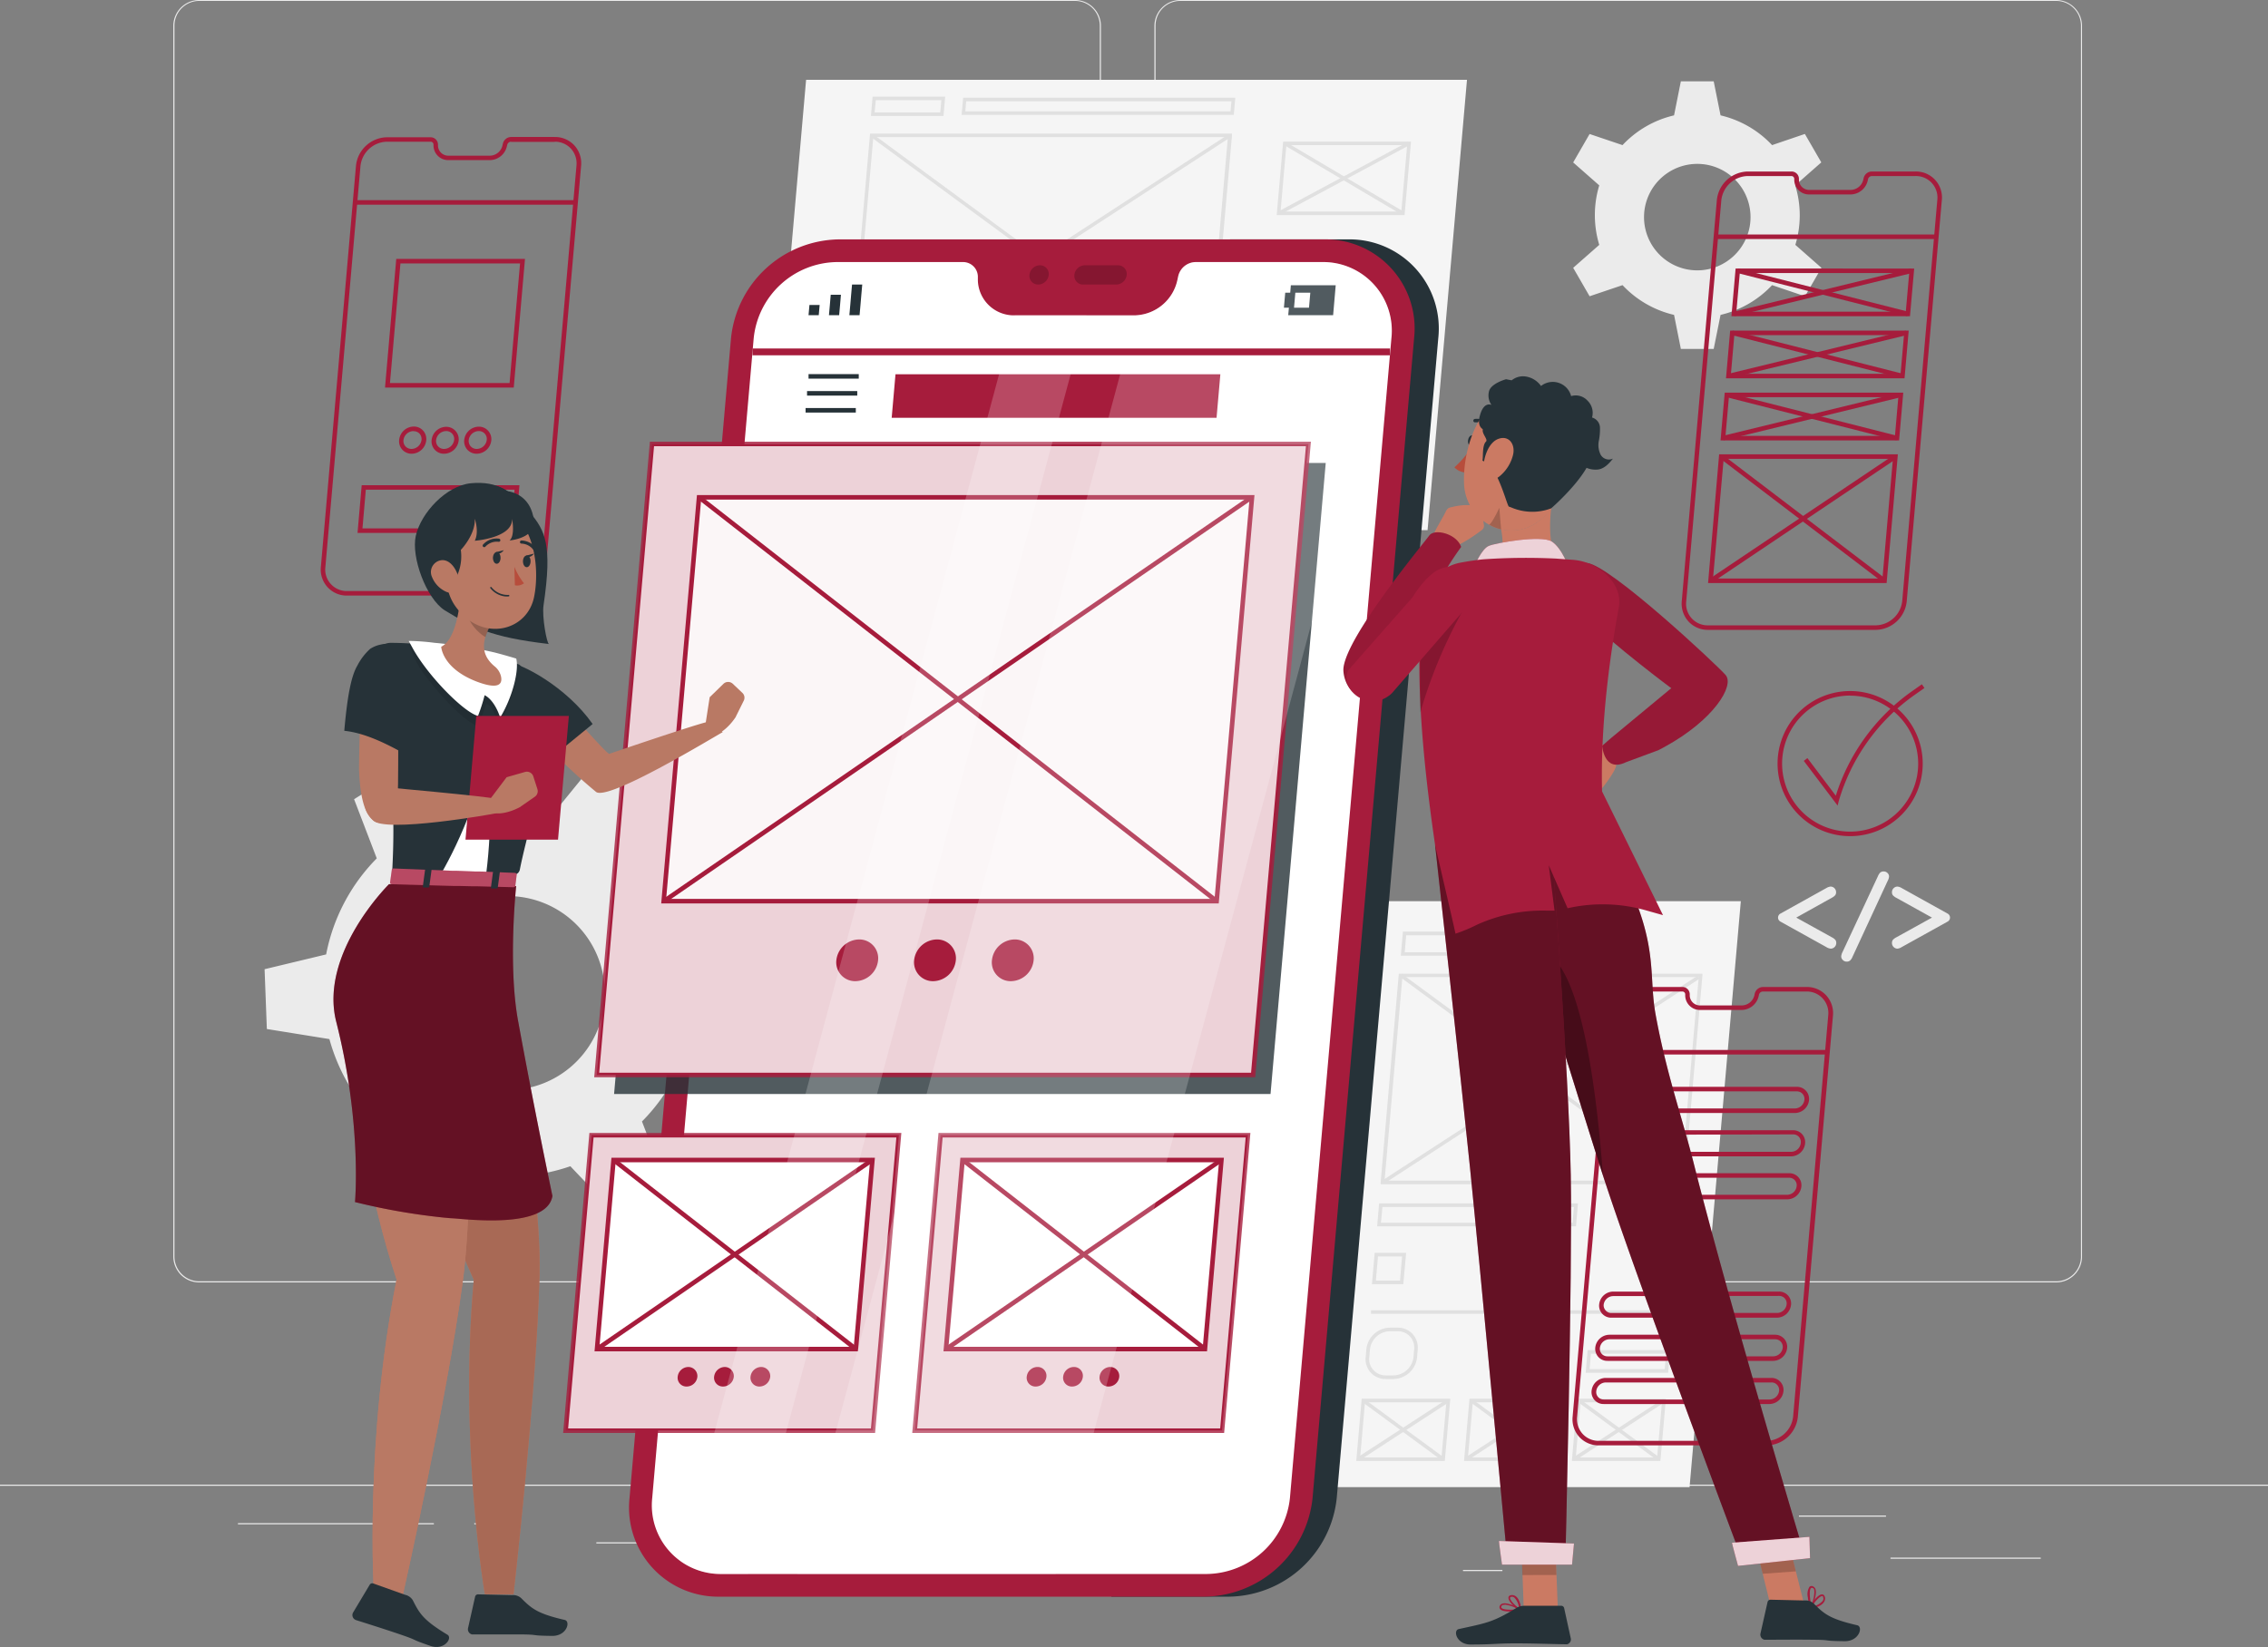 <?xml version="1.0" encoding="UTF-8" standalone="no"?>
<svg
   xmlns:dc="http://purl.org/dc/elements/1.1/"
   xmlns:cc="http://creativecommons.org/ns#"
   xmlns:rdf="http://www.w3.org/1999/02/22-rdf-syntax-ns#"
   xmlns:svg="http://www.w3.org/2000/svg"
   xmlns="http://www.w3.org/2000/svg"
   xmlns:sodipodi="http://sodipodi.sourceforge.net/DTD/sodipodi-0.dtd"
   xmlns:inkscape="http://www.inkscape.org/namespaces/inkscape"
   viewBox="0 0 500 363.195"
   version="1.1"
   id="svg458"
   sodipodi:docname="kpl-contact-lancement-illu.svg"
   width="500"
   height="363.195"
   inkscape:version="1.0.2 (e86c870879, 2021-01-15, custom)">
  <rect x="0" y="0" width="500" height="363.195" fill="#808080" stroke="none"/>
  <defs
     id="defs462" />
  <sodipodi:namedview
     pagecolor="#ffffff"
     bordercolor="#666666"
     borderopacity="1"
     objecttolerance="10"
     gridtolerance="10"
     guidetolerance="10"
     inkscape:pageopacity="0"
     inkscape:pageshadow="2"
     inkscape:window-width="1368"
     inkscape:window-height="850"
     id="namedview460"
     showgrid="false"
     inkscape:zoom="1.28"
     inkscape:cx="250"
     inkscape:cy="78.333333"
     inkscape:window-x="-6"
     inkscape:window-y="-6"
     inkscape:window-maximized="1"
     inkscape:current-layer="svg458" />
  <g
     id="freepik--background-complete--inject-7"
     transform="translate(0,-55)">
    <rect
       x="416.78"
       y="398.49"
       width="33.12"
       height="0.25"
       style="fill:#ebebeb"
       id="rect2" />
    <rect
       x="322.53"
       y="401.21"
       width="8.69"
       height="0.25"
       style="fill:#ebebeb"
       id="rect4" />
    <rect
       x="396.59"
       y="389.21"
       width="19.19"
       height="0.25"
       style="fill:#ebebeb"
       id="rect6" />
    <rect
       x="52.46"
       y="390.89"
       width="43.19"
       height="0.25"
       style="fill:#ebebeb"
       id="rect8" />
    <rect
       x="104.56"
       y="390.89"
       width="6.33"
       height="0.25"
       style="fill:#ebebeb"
       id="rect10" />
    <rect
       x="131.47"
       y="395.11"
       width="93.68"
       height="0.25"
       style="fill:#ebebeb"
       id="rect12" />
    <path
       d="M 237,337.8 H 43.92 a 5.71,5.71 0 0 1 -5.71,-5.71 V 60.66 A 5.71,5.71 0 0 1 43.92,55 H 237 a 5.71,5.71 0 0 1 5.71,5.71 V 332.09 A 5.71,5.71 0 0 1 237,337.8 Z M 43.92,55.2 a 5.47,5.47 0 0 0 -5.46,5.46 v 271.43 a 5.47,5.47 0 0 0 5.46,5.46 H 237 a 5.47,5.47 0 0 0 5.46,-5.46 V 60.66 A 5.47,5.47 0 0 0 237,55.2 Z"
       style="fill:#ebebeb"
       id="path14" />
    <path
       d="m 453.31,337.8 h -193.1 a 5.72,5.72 0 0 1 -5.71,-5.71 V 60.66 A 5.72,5.72 0 0 1 260.21,55 h 193.1 a 5.71,5.71 0 0 1 5.69,5.66 v 271.43 a 5.71,5.71 0 0 1 -5.69,5.71 z M 260.21,55.2 a 5.47,5.47 0 0 0 -5.46,5.46 v 271.43 a 5.47,5.47 0 0 0 5.46,5.46 h 193.1 a 5.47,5.47 0 0 0 5.46,-5.46 V 60.66 a 5.47,5.47 0 0 0 -5.46,-5.46 z"
       style="fill:#ebebeb"
       id="path16" />
    <rect
       y="382.4"
       width="500"
       height="0.25"
       style="fill:#ebebeb"
       id="rect18"
       x="0" />
    <polygon
       points="177.71,72.6 323.41,72.6 314.72,171.9 169.02,171.9 "
       style="fill:#f5f5f5"
       id="polygon20" />
    <rect
       x="185.97"
       y="154.22"
       width="79.09"
       height="0.78"
       style="fill:#e0e0e0"
       id="rect22" />
    <path
       d="M 266.76,139.82 H 187 v -0.43 l 4.81,-54.92 H 271.6 V 84.9 Z M 187.83,139 H 266 l 4.7,-53.78 h -78.17 z"
       style="fill:#e0e0e0"
       id="path24" />
    <path
       d="m 190.23,166 h -2.15 a 3.06,3.06 0 0 1 -3.1,-3.39 l 0.19,-2.15 a 3.7,3.7 0 0 1 3.62,-3.33 h 2.15 a 3.06,3.06 0 0 1 3.1,3.39 l -0.19,2.15 a 3.7,3.7 0 0 1 -3.62,3.33 z m -1.44,-8.09 a 2.9,2.9 0 0 0 -2.84,2.61 l -0.19,2.15 a 2.34,2.34 0 0 0 0.59,1.81 2.3,2.3 0 0 0 1.73,0.74 h 2.15 a 2.91,2.91 0 0 0 2.85,-2.61 l 0.18,-2.15 a 2.34,2.34 0 0 0 -0.59,-1.81 2.29,2.29 0 0 0 -1.73,-0.74 z"
       style="fill:#e0e0e0"
       id="path26" />
    <path
       d="m 226.4,149.65 h -40.28 l 0.37,-4.27 h 40.28 z M 187,148.87 h 38.71 l 0.24,-2.71 h -38.74 z"
       style="fill:#e0e0e0"
       id="path28" />
    <path
       d="m 264.61,163.71 h -16 l 0.37,-4.27 H 265 Z m -15.19,-0.78 h 14.48 l 0.24,-2.71 h -14.48 z"
       style="fill:#e0e0e0"
       id="path30" />
    <path
       d="m 265.9,149.65 h -4.28 l 0.37,-4.27 h 4.28 z m -3.43,-0.78 h 2.71 l 0.24,-2.71 h -2.71 z"
       style="fill:#e0e0e0"
       id="path32" />
    <path
       d="m 260,149.65 h -4.27 l 0.37,-4.27 h 4.28 z m -3.42,-0.78 h 2.71 l 0.23,-2.71 h -2.7 z"
       style="fill:#e0e0e0"
       id="path34" />
    <path
       d="m 254.07,149.65 h -4.27 l 0.37,-4.27 h 4.27 z m -3.42,-0.78 h 2.7 l 0.24,-2.71 h -2.7 z"
       style="fill:#e0e0e0"
       id="path36" />
    <path
       d="m 272,80.33 h -60 l 0.33,-3.78 h 60 z m -59.18,-0.78 h 58.46 l 0.2,-2.22 H 213 Z"
       style="fill:#e0e0e0"
       id="path38" />
    <path
       d="m 208,80.58 h -16 l 0.37,-4.27 h 16 z m -15.19,-0.79 h 14.48 l 0.24,-2.7 h -14.45 z"
       style="fill:#e0e0e0"
       id="path40" />
    <path
       d="m 309.65,102.43 h -28.19 l 1.42,-16.19 h 28.19 z m -27.34,-0.78 h 26.62 L 310.22,87 h -26.63 z"
       style="fill:#e0e0e0"
       id="path42" />
    <path
       d="m 307,132.84 h -28.2 l 1.42,-16.2 h 28.19 z m -27.34,-0.78 h 26.62 l 1.28,-14.64 h -26.63 z"
       style="fill:#e0e0e0"
       id="path44" />
    <path
       d="m 304.33,163.25 h -28.19 l 1.42,-16.2 h 28.19 z M 277,162.47 h 26.62 l 1.29,-14.64 h -26.64 z"
       style="fill:#e0e0e0"
       id="path46" />
    <rect
       x="279.95"
       y="93.94"
       width="32.63"
       height="0.78"
       transform="rotate(-28.23,296.251,94.326)"
       style="fill:#e0e0e0"
       id="rect48" />
    <polygon
       points="283.43,86.29 309.49,101.7 309.09,102.38 283.04,86.96 "
       style="fill:#e0e0e0"
       id="polygon50" />
    <rect
       x="277.29"
       y="124.35"
       width="32.63"
       height="0.78"
       transform="rotate(-28.15,293.641,124.747)"
       style="fill:#e0e0e0"
       id="rect52" />
    <rect
       x="293.21"
       y="109.6"
       width="0.78"
       height="30.28"
       transform="rotate(-59.39,293.611,124.739)"
       style="fill:#e0e0e0"
       id="rect54" />
    <path
       d="m 276.11,163.54 1.47,-16.75 13.42,7.91 14.19,-7.6 0.37,0.69 -13.77,7.37 12.43,7.36 -0.4,0.67 -12.84,-7.59 z m 2.14,-15.45 -1.25,14.08 13.13,-7 z"
       style="fill:#e0e0e0"
       id="path56" />
    <rect
       x="179.3"
       y="111.75"
       width="99.97"
       height="0.78"
       transform="rotate(-33.07,229.286,112.145)"
       style="fill:#e0e0e0"
       id="rect58" />
    <rect
       x="228.9"
       y="66.08"
       width="0.78"
       height="92.12"
       transform="rotate(-53.68,229.281,112.147)"
       style="fill:#e0e0e0"
       id="rect60" />
    <polygon
       points="303.61,253.73 383.78,253.73 372.48,382.95 292.31,382.95 "
       style="fill:#f5f5f5"
       id="polygon62" />
    <path
       d="M 318.52,377.18 H 299 l 1.2,-13.73 h 19.53 z m -18.66,-0.79 h 17.93 l 1.07,-12.15 h -17.94 z"
       style="fill:#e0e0e0"
       id="path64" />
    <path
       d="m 342.29,377.18 h -19.53 l 1.2,-13.73 h 19.53 z m -18.67,-0.79 h 17.94 l 1.06,-12.15 h -17.93 z"
       style="fill:#e0e0e0"
       id="path66" />
    <path
       d="m 366.05,377.18 h -19.52 l 1.19,-13.73 h 19.54 z m -18.66,-0.79 h 17.94 l 1.06,-12.15 h -17.94 z"
       style="fill:#e0e0e0"
       id="path68" />
    <rect
       x="302.26"
       y="343.94"
       width="66.27"
       height="0.79"
       style="fill:#e0e0e0"
       id="rect70" />
    <path
       d="M 347.44,325.43 H 303.6 l 0.44,-5.06 h 43.84 z m -43,-0.79 h 42.25 l 0.3,-3.47 h -42.22 z"
       style="fill:#e0e0e0"
       id="path72" />
    <path
       d="m 367.76,357.72 h -18.18 l 0.43,-5 h 18.18 z m -17.32,-0.8 H 367 l 0.3,-3.4 h -16.56 z"
       style="fill:#e0e0e0"
       id="path74" />
    <path
       d="m 369.47,338.19 h -6.91 l 0.6,-6.91 h 6.91 z m -6.05,-0.79 h 5.32 l 0.46,-5.32 h -5.31 z"
       style="fill:#e0e0e0"
       id="path76" />
    <path
       d="m 339.42,338.19 h -6.91 l 0.6,-6.91 H 340 Z m -6.05,-0.79 h 5.32 l 0.46,-5.32 h -5.31 z"
       style="fill:#e0e0e0"
       id="path78" />
    <path
       d="m 309.37,338.19 h -6.91 l 0.6,-6.91 H 310 Z m -6.05,-0.79 h 5.32 l 0.46,-5.32 h -5.31 z"
       style="fill:#e0e0e0"
       id="path80" />
    <path
       d="m 329.47,265.75 h -20.65 l 0.47,-5.33 h 20.64 z M 309.69,265 h 19.05 l 0.33,-3.75 H 310 Z"
       style="fill:#e0e0e0"
       id="path82" />
    <path
       d="m 307.22,359.1 h -1.74 a 4.35,4.35 0 0 1 -4.4,-4.83 l 0.15,-1.73 a 5.3,5.3 0 0 1 5.18,-4.76 h 1.73 a 4.4,4.4 0 0 1 3.29,1.41 4.47,4.47 0 0 1 1.12,3.42 l -0.15,1.73 a 5.31,5.31 0 0 1 -5.18,4.76 z m -0.81,-10.53 a 4.5,4.5 0 0 0 -4.39,4 l -0.15,1.73 a 3.58,3.58 0 0 0 3.61,4 h 1.74 a 4.51,4.51 0 0 0 4.39,-4 l 0.15,-1.73 a 3.58,3.58 0 0 0 -3.62,-4 z"
       style="fill:#e0e0e0"
       id="path84" />
    <path
       d="m 371.3,316.15 h -66.92 v -0.43 l 4,-46 h 66.93 v 0.43 z m -66.06,-0.8 h 65.33 l 3.93,-44.88 h -65.33 z"
       style="fill:#e0e0e0"
       id="path86" />
    <rect
       x="339.48"
       y="254.35"
       width="0.79"
       height="77.12"
       transform="rotate(-53.68,339.867,292.912)"
       style="fill:#e0e0e0"
       id="rect88" />
    <polygon
       points="374.29,270.14 374.72,270.8 305.03,316.08 304.59,315.42 "
       style="fill:#e0e0e0"
       id="polygon90" />
    <polygon
       points="300.79,363.53 318.39,376.46 317.92,377.1 300.32,364.17 "
       style="fill:#e0e0e0"
       id="polygon92" />
    <rect
       x="297.5"
       y="369.92"
       width="23.71"
       height="0.8"
       transform="rotate(-33.07,309.318,370.298)"
       style="fill:#e0e0e0"
       id="rect94" />
    <polygon
       points="324.56,363.53 342.16,376.46 341.69,377.1 324.09,364.17 "
       style="fill:#e0e0e0"
       id="polygon96" />
    <rect
       x="321.27"
       y="369.92"
       width="23.71"
       height="0.8"
       transform="rotate(-33.08,333.115,370.303)"
       style="fill:#e0e0e0"
       id="rect98" />
    <polygon
       points="348.32,363.53 365.93,376.46 365.45,377.1 347.85,364.17 "
       style="fill:#e0e0e0"
       id="polygon100" />
    <rect
       x="345.04"
       y="369.92"
       width="23.71"
       height="0.8"
       transform="rotate(-33.08,356.877,370.306)"
       style="fill:#e0e0e0"
       id="rect102" />
    <path
       d="m 396.77,102.43 a 22.53,22.53 0 0 0 -1,-6.56 l 5.75,-5.06 -3.62,-6.27 -7.23,2.46 a 22.64,22.64 0 0 0 -11.36,-6.56 l -1.51,-7.51 h -7.24 l -1.5,7.51 A 22.6,22.6 0 0 0 357.7,87 l -7.26,-2.45 -3.62,6.27 5.75,5.06 a 22.67,22.67 0 0 0 0,13.12 l -5.75,5.06 3.62,6.27 7.26,-2.45 a 22.6,22.6 0 0 0 11.36,6.56 l 1.5,7.51 h 7.24 l 1.51,-7.51 a 22.64,22.64 0 0 0 11.36,-6.56 l 7.26,2.45 3.62,-6.27 -5.75,-5.06 a 22.58,22.58 0 0 0 0.97,-6.57 z m -22.59,12.19 a 11.74,11.74 0 1 1 11.74,-11.74 11.74,11.74 0 0 1 -11.74,11.74 z"
       style="fill:#ebebeb"
       id="path104" />
    <path
       d="m 148.73,292.48 a 41,41 0 0 0 4,-11.39 l 13.58,-3.27 -0.51,-13.19 -13.8,-2.22 a 41.07,41.07 0 0 0 -12.72,-20.23 l 3.95,-13.39 -11.67,-6.16 -8.81,10.83 a 41.17,41.17 0 0 0 -23.9,0.91 l -9.61,-10.13 -11.18,7 5,13.05 A 41.19,41.19 0 0 0 71.9,265.47 l -13.57,3.26 0.5,13.19 13.79,2.22 a 41.25,41.25 0 0 0 12.73,20.25 l -4,13.38 11.68,6.16 8.82,-10.82 a 41.22,41.22 0 0 0 23.89,-0.93 l 9.61,10.13 11.18,-7 -5,-13 a 40.9,40.9 0 0 0 7.2,-9.83 z m -46.78,0.45 A 21.4,21.4 0 1 1 130.86,284 21.39,21.39 0 0 1 102,292.93 Z"
       style="fill:#ebebeb"
       id="path106" />
    <path
       d="m 396,257.35 7.84,4.34 a 2.6,2.6 0 0 1 0.79,0.59 1.11,1.11 0 0 1 0.19,0.67 1.24,1.24 0 0 1 -0.36,0.88 1.2,1.2 0 0 1 -0.85,0.37 2.25,2.25 0 0 1 -1,-0.36 l -10.12,-5.62 a 1,1 0 0 1 0,-1.74 l 10.12,-5.63 a 2.31,2.31 0 0 1 0.95,-0.34 1.2,1.2 0 0 1 0.86,0.36 1.22,1.22 0 0 1 0.36,0.88 1.05,1.05 0 0 1 -0.19,0.66 2.6,2.6 0 0 1 -0.79,0.59 z"
       style="fill:#ebebeb"
       id="path108" />
    <path
       d="M 416.16,249.24 408.4,266 a 2.31,2.31 0 0 1 -0.53,0.81 1.12,1.12 0 0 1 -0.74,0.25 1.19,1.19 0 0 1 -0.86,-0.35 1.11,1.11 0 0 1 -0.36,-0.8 2.45,2.45 0 0 1 0.28,-0.94 L 414,248.23 a 2.5,2.5 0 0 1 0.52,-0.82 1.19,1.19 0 0 1 0.74,-0.24 1.18,1.18 0 0 1 0.85,0.34 1.09,1.09 0 0 1 0.35,0.8 2.46,2.46 0 0 1 -0.3,0.93 z"
       style="fill:#ebebeb"
       id="path110" />
    <path
       d="M 425.92,257.35 418.08,253 a 2.6,2.6 0 0 1 -0.79,-0.59 1.05,1.05 0 0 1 -0.19,-0.66 1.22,1.22 0 0 1 0.36,-0.88 1.2,1.2 0 0 1 0.86,-0.36 2.31,2.31 0 0 1 0.95,0.34 l 10.12,5.63 a 1,1 0 0 1 0,1.74 l -10.12,5.62 a 2.27,2.27 0 0 1 -0.95,0.36 1.2,1.2 0 0 1 -0.87,-0.38 1.22,1.22 0 0 1 -0.35,-0.88 1.09,1.09 0 0 1 0.19,-0.66 2.6,2.6 0 0 1 0.79,-0.59 z"
       style="fill:#ebebeb"
       id="path112" />
  </g>
  <g
     id="freepik--Graphics--inject-7"
     transform="translate(0,-55)">
    <path
       d="m 113.55,186.34 h -37 A 5.73,5.73 0 0 1 70.74,180 l 7.74,-88.46 a 7,7 0 0 1 6.81,-6.27 h 9.62 a 1.63,1.63 0 0 1 1.65,1.57 v 0.3 a 2.26,2.26 0 0 0 2.3,2.19 H 108 A 2.9,2.9 0 0 0 110.79,87 l 0.07,-0.3 a 1.88,1.88 0 0 1 1.82,-1.49 h 9.63 a 5.79,5.79 0 0 1 4.32,1.86 5.85,5.85 0 0 1 1.48,4.49 l -7.75,88.47 a 7,7 0 0 1 -6.81,6.31 z M 85.29,86.25 a 6,6 0 0 0 -5.82,5.35 l -7.74,88.47 a 4.74,4.74 0 0 0 4.8,5.27 h 37 a 6,6 0 0 0 5.82,-5.36 l 7.74,-88.46 a 4.86,4.86 0 0 0 -1.22,-3.74 4.79,4.79 0 0 0 -3.58,-1.53 h -9.63 a 0.89,0.89 0 0 0 -0.84,0.7 l -0.07,0.3 A 3.91,3.91 0 0 1 108,90.31 h -9.13 a 3.24,3.24 0 0 1 -3.3,-3.15 v -0.3 a 0.63,0.63 0 0 0 -0.65,-0.61 z"
       style="fill:#a61c3c"
       id="path115" />
    <rect
       x="78.27"
       y="99.14"
       width="48.63"
       height="1"
       style="fill:#a61c3c"
       id="rect117" />
    <rect
       x="112.68"
       y="85.25"
       width="9.62"
       height="1"
       style="fill:#a61c3c"
       id="rect119" />
    <path
       d="M 113.26,140.47 H 84.88 l 2.48,-28.38 h 28.38 z m -27.29,-1 h 26.37 l 2.31,-26.38 H 88.28 Z"
       style="fill:#a61c3c"
       id="path121" />
    <path
       d="M 113.6,172.52 H 78.82 L 79.74,162 h 34.78 z m -33.69,-1 h 32.77 l 0.75,-8.53 H 80.65 Z"
       style="fill:#a61c3c"
       id="path123" />
    <path
       d="M 90.72,155.06 A 2.74,2.74 0 0 1 88,152 a 3.28,3.28 0 0 1 3.21,-2.94 2.74,2.74 0 0 1 2.06,0.89 2.78,2.78 0 0 1 0.7,2.14 v 0 a 3.28,3.28 0 0 1 -3.25,2.97 z m 0.44,-5 a 2.27,2.27 0 0 0 -2.21,2 1.74,1.74 0 0 0 0.45,1.38 1.77,1.77 0 0 0 1.32,0.56 2.27,2.27 0 0 0 2.21,-2 v 0 a 1.84,1.84 0 0 0 -0.45,-1.38 1.77,1.77 0 0 0 -1.32,-0.53 z"
       style="fill:#a61c3c"
       id="path125" />
    <path
       d="m 97.91,155.06 a 2.72,2.72 0 0 1 -2.76,-3 3.27,3.27 0 0 1 3.2,-2.94 2.75,2.75 0 0 1 2.77,3 3.29,3.29 0 0 1 -3.21,2.94 z m 0.44,-5 a 2.27,2.27 0 0 0 -2.21,2 1.74,1.74 0 0 0 1.77,1.94 2.27,2.27 0 0 0 2.21,-2 v 0 a 1.74,1.74 0 0 0 -1.77,-1.94 z"
       style="fill:#a61c3c"
       id="path127" />
    <path
       d="m 105.11,155.06 a 2.78,2.78 0 0 1 -2.07,-0.88 2.81,2.81 0 0 1 -0.7,-2.15 3.28,3.28 0 0 1 3.2,-2.94 2.71,2.71 0 0 1 2.06,0.89 2.75,2.75 0 0 1 0.71,2.14 v 0 a 3.28,3.28 0 0 1 -3.2,2.94 z m 0.43,-5 a 2.27,2.27 0 0 0 -2.21,2 1.81,1.81 0 0 0 0.45,1.38 1.77,1.77 0 0 0 1.33,0.56 2.26,2.26 0 0 0 2.2,-2 v 0 a 1.74,1.74 0 0 0 -1.77,-1.94 z"
       style="fill:#a61c3c"
       id="path129" />
    <rect
       x="354.25"
       y="286.54"
       width="48.63"
       height="1"
       style="fill:#a61c3c"
       id="rect131" />
    <path
       d="m 389.5,373.74 h -37 a 5.74,5.74 0 0 1 -5.8,-6.35 l 7.74,-88.47 a 7,7 0 0 1 6.82,-6.27 h 9.62 a 1.62,1.62 0 0 1 1.64,1.58 v 0.3 a 2.25,2.25 0 0 0 2.29,2.19 H 384 a 2.91,2.91 0 0 0 2.78,-2.28 l 0.06,-0.3 a 1.92,1.92 0 0 1 1.83,-1.49 h 9.62 a 5.76,5.76 0 0 1 4.32,1.86 5.82,5.82 0 0 1 1.48,4.5 l -7.74,88.46 a 7,7 0 0 1 -6.85,6.27 z M 361.25,273.65 a 6,6 0 0 0 -5.82,5.36 l -7.74,88.46 a 4.82,4.82 0 0 0 1.22,3.74 4.76,4.76 0 0 0 3.58,1.53 h 37 a 6,6 0 0 0 5.82,-5.35 l 7.74,-88.47 a 4.74,4.74 0 0 0 -4.8,-5.27 h -9.62 a 0.91,0.91 0 0 0 -0.85,0.7 l -0.06,0.3 a 3.93,3.93 0 0 1 -3.76,3.07 h -9.15 a 3.24,3.24 0 0 1 -3.29,-3.15 v -0.3 a 0.62,0.62 0 0 0 -0.64,-0.62 z"
       style="fill:#a61c3c"
       id="path133" />
    <path
       d="m 395.71,300.44 h -36.54 a 2.65,2.65 0 0 1 -2.67,-2.93 3.16,3.16 0 0 1 3.08,-2.84 h 36.55 a 2.65,2.65 0 0 1 2,0.86 2.7,2.7 0 0 1 0.69,2.07 3.17,3.17 0 0 1 -3.11,2.84 z m -36.13,-4.77 a 2.15,2.15 0 0 0 -2.09,1.93 1.67,1.67 0 0 0 0.43,1.3 1.63,1.63 0 0 0 1.25,0.54 h 36.54 a 2.15,2.15 0 0 0 2.09,-1.93 1.71,1.71 0 0 0 -0.42,-1.3 1.66,1.66 0 0 0 -1.25,-0.54 z"
       style="fill:#a61c3c"
       id="path135" />
    <path
       d="m 394.88,310 h -36.55 a 2.65,2.65 0 0 1 -2,-0.86 2.68,2.68 0 0 1 -0.68,-2.06 3.16,3.16 0 0 1 3.09,-2.84 h 36.54 a 2.63,2.63 0 0 1 2.67,2.92 3.15,3.15 0 0 1 -3.07,2.84 z m -36.13,-4.76 a 2.14,2.14 0 0 0 -2.09,1.92 1.73,1.73 0 0 0 0.42,1.31 1.69,1.69 0 0 0 1.25,0.53 h 36.55 a 2.15,2.15 0 0 0 2.12,-2 1.7,1.7 0 0 0 -0.43,-1.31 1.66,1.66 0 0 0 -1.25,-0.53 z"
       style="fill:#a61c3c"
       id="path137" />
    <path
       d="m 394,319.48 h -36.5 a 2.63,2.63 0 0 1 -2.67,-2.92 3.17,3.17 0 0 1 3.09,-2.84 h 36.54 a 2.65,2.65 0 0 1 2.67,2.93 3.16,3.16 0 0 1 -3.13,2.83 z m -36.12,-4.76 a 2.15,2.15 0 0 0 -2.09,1.93 1.64,1.64 0 0 0 1.67,1.83 H 394 a 2.14,2.14 0 0 0 2.09,-1.92 1.64,1.64 0 0 0 -1.67,-1.84 z"
       style="fill:#a61c3c"
       id="path139" />
    <path
       d="m 391.76,345.58 h -36.54 a 2.65,2.65 0 0 1 -2.67,-2.93 3.15,3.15 0 0 1 3.08,-2.83 h 36.55 a 2.63,2.63 0 0 1 2.67,2.92 3.17,3.17 0 0 1 -3.09,2.84 z m -36.13,-4.76 a 2.15,2.15 0 0 0 -2.09,1.92 1.67,1.67 0 0 0 0.46,1.26 1.63,1.63 0 0 0 1.25,0.54 h 36.54 a 2.15,2.15 0 0 0 2.09,-1.93 1.67,1.67 0 0 0 -0.42,-1.3 1.65,1.65 0 0 0 -1.25,-0.53 z"
       style="fill:#a61c3c"
       id="path141" />
    <path
       d="m 390.93,355.1 h -36.55 a 2.64,2.64 0 0 1 -2,-0.85 2.71,2.71 0 0 1 -0.69,-2.07 3.17,3.17 0 0 1 3.09,-2.84 h 36.54 a 2.65,2.65 0 0 1 2.67,2.92 3.15,3.15 0 0 1 -3.06,2.84 z m -36.13,-4.76 a 2.14,2.14 0 0 0 -2.09,1.92 1.73,1.73 0 0 0 0.42,1.31 1.69,1.69 0 0 0 1.25,0.53 h 36.55 a 2.14,2.14 0 0 0 2.09,-1.92 1.7,1.7 0 0 0 -0.43,-1.31 1.66,1.66 0 0 0 -1.25,-0.53 z"
       style="fill:#a61c3c"
       id="path143" />
    <path
       d="m 390.09,364.62 h -36.54 a 2.63,2.63 0 0 1 -2.67,-2.92 3.17,3.17 0 0 1 3.09,-2.84 h 36.54 a 2.65,2.65 0 0 1 2.67,2.93 3.16,3.16 0 0 1 -3.09,2.83 z M 354,359.86 a 2.15,2.15 0 0 0 -2.09,1.93 1.64,1.64 0 0 0 1.67,1.83 h 36.54 a 2.16,2.16 0 0 0 2.1,-1.92 1.67,1.67 0 0 0 -0.43,-1.3 1.65,1.65 0 0 0 -1.25,-0.54 z"
       style="fill:#a61c3c"
       id="path145" />
    <path
       d="m 413.56,193.9 h -37 a 5.76,5.76 0 0 1 -4.32,-1.85 5.86,5.86 0 0 1 -1.48,-4.5 l 7.74,-88.47 a 7,7 0 0 1 6.82,-6.26 h 9.62 a 1.62,1.62 0 0 1 1.65,1.57 v 0.3 a 2.26,2.26 0 0 0 2.3,2.19 H 408 a 2.91,2.91 0 0 0 2.78,-2.27 l 0.07,-0.31 a 1.87,1.87 0 0 1 1.82,-1.48 h 9.62 a 5.72,5.72 0 0 1 5.8,6.35 l -7.74,88.47 a 7,7 0 0 1 -6.79,6.26 z M 385.3,93.82 a 6,6 0 0 0 -5.82,5.35 l -7.74,88.47 a 4.74,4.74 0 0 0 4.8,5.26 h 37 a 6,6 0 0 0 5.82,-5.35 l 7.74,-88.47 a 4.74,4.74 0 0 0 -4.81,-5.26 h -9.62 a 0.9,0.9 0 0 0 -0.85,0.69 l -0.06,0.31 A 3.94,3.94 0 0 1 408,97.88 h -9.14 a 3.24,3.24 0 0 1 -3.3,-3.15 v -0.3 a 0.63,0.63 0 0 0 -0.65,-0.61 z"
       style="fill:#a61c3c"
       id="path147" />
    <rect
       x="378.27"
       y="106.71"
       width="48.63"
       height="1"
       style="fill:#a61c3c"
       id="rect149" />
    <path
       d="M 415.92,183.57 H 376.56 L 379,155.19 h 39.4 z m -38.27,-1 H 415 l 2.31,-26.38 H 380 Z"
       style="fill:#a61c3c"
       id="path151" />
    <rect
       x="396.98"
       y="146.78"
       width="1"
       height="45.19"
       transform="rotate(-52.72,397.487,169.382)"
       style="fill:#a61c3c"
       id="rect153" />
    <rect
       x="372.94"
       y="168.88"
       width="49.09"
       height="1"
       transform="rotate(-33.89,397.51,169.392)"
       style="fill:#a61c3c"
       id="rect155" />
    <path
       d="m 421.07,124.74 h -39.36 l 0.92,-10.52 H 422 Z m -38.27,-1 h 37.35 l 0.75,-8.52 h -37.35 z"
       style="fill:#a61c3c"
       id="path157" />
    <rect
       x="381.68"
       y="118.98"
       width="40.33"
       height="1"
       transform="rotate(-13.67,401.837,119.464)"
       style="fill:#a61c3c"
       id="rect159" />
    <rect
       x="401.35"
       y="100.12"
       width="1"
       height="38.71"
       transform="rotate(-75.76,401.836,119.482)"
       style="fill:#a61c3c"
       id="rect161" />
    <path
       d="m 419.87,138.43 h -39.36 l 0.92,-10.53 h 39.36 z m -38.27,-1 H 419 l 0.75,-8.53 h -37.4 z"
       style="fill:#a61c3c"
       id="path163" />
    <rect
       x="380.49"
       y="132.67"
       width="40.33"
       height="1"
       transform="rotate(-13.67,400.661,133.16)"
       style="fill:#a61c3c"
       id="rect165" />
    <rect
       x="400.15"
       y="113.81"
       width="1"
       height="38.71"
       transform="rotate(-75.76,400.638,133.169)"
       style="fill:#a61c3c"
       id="rect167" />
    <path
       d="m 418.67,152.12 h -39.36 l 0.92,-10.53 h 39.36 z m -38.27,-1 h 37.36 l 0.74,-8.53 h -37.35 z"
       style="fill:#a61c3c"
       id="path169" />
    <rect
       x="379.29"
       y="146.35"
       width="40.33"
       height="1"
       transform="rotate(-13.67,399.443,146.85)"
       style="fill:#a61c3c"
       id="rect171" />
    <rect
       x="398.95"
       y="127.5"
       width="1"
       height="38.71"
       transform="rotate(-75.76,399.441,146.857)"
       style="fill:#a61c3c"
       id="rect173" />
    <path
       d="m 407.88,239.39 a 16,16 0 1 1 16,-16 16,16 0 0 1 -16,16 z m 0,-31 a 15,15 0 1 0 15,15 15,15 0 0 0 -15,-14.98 z"
       style="fill:#a61c3c"
       id="path175" />
    <path
       d="m 405.12,232.65 -7.46,-9.86 0.8,-0.61 6.26,8.29 a 44.57,44.57 0 0 1 16.74,-23 l 2.23,-1.57 0.57,0.82 -2.26,1.59 a 43.51,43.51 0 0 0 -16.64,23.38 z"
       style="fill:#a61c3c"
       id="path177" />
  </g>
  <g
     id="freepik--Device--inject-7"
     transform="translate(0,-55)">
    <path
       d="m 297.17,107.79 h -26 L 245,407.1 h 26 a 24.26,24.26 0 0 0 23.7,-21.79 l 22.38,-255.73 a 19.66,19.66 0 0 0 -19.91,-21.79 z"
       style="fill:#263238"
       id="path180" />
    <path
       d="m 265.67,407.1 h -107 a 19.65,19.65 0 0 1 -19.88,-21.79 l 22.37,-255.73 a 24.26,24.26 0 0 1 23.7,-21.79 h 107 a 19.65,19.65 0 0 1 19.89,21.79 l -22.38,255.73 a 24.27,24.27 0 0 1 -23.7,21.79 z"
       style="fill:#a61c3c"
       id="path182" />
    <path
       d="M 291.41,112.79 H 263.6 a 4,4 0 0 0 -3.86,3.16 l -0.19,0.87 a 9.86,9.86 0 0 1 -9.44,7.72 h -26.44 a 7.94,7.94 0 0 1 -8.09,-7.72 v -0.87 a 3.26,3.26 0 0 0 -3.32,-3.16 h -27.84 a 18.7,18.7 0 0 0 -18.26,16.79 l -22.37,255.73 a 15.14,15.14 0 0 0 15.32,16.79 h 107 a 18.71,18.71 0 0 0 18.27,-16.79 l 22.37,-255.73 a 15.14,15.14 0 0 0 -15.34,-16.79 z"
       style="fill:#ffffff"
       id="path184" />
    <g
       style="opacity:0.2"
       id="g190">
      <path
         d="m 231.2,115.62 a 2.36,2.36 0 0 1 -2.31,2.13 1.92,1.92 0 0 1 -1.94,-2.13 2.36,2.36 0 0 1 2.31,-2.12 1.92,1.92 0 0 1 1.94,2.12 z"
         id="path186" />
      <path
         d="m 246.45,113.5 h -7.28 a 2.36,2.36 0 0 0 -2.31,2.12 1.91,1.91 0 0 0 1.93,2.13 h 7.29 a 2.36,2.36 0 0 0 2.31,-2.13 1.91,1.91 0 0 0 -1.94,-2.12 z"
         id="path188" />
    </g>
    <polygon
       points="180.7,122.25 178.45,122.25 178.25,124.5 180.5,124.5 "
       style="fill:#263238"
       id="polygon192" />
    <polygon
       points="185,124.5 185.2,122.25 185.39,120 183.14,120 182.95,122.25 182.75,124.5 "
       style="fill:#263238"
       id="polygon194" />
    <polygon
       points="187.45,122.25 187.25,124.5 189.5,124.5 189.7,122.25 189.89,120 190.09,117.75 187.84,117.75 187.64,120 "
       style="fill:#263238"
       id="polygon196" />
    <path
       d="m 284.58,117.9 -0.14,1.65 h -1.1 l -0.29,3.3 h 1.1 L 284,124.5 h 9.9 l 0.57,-6.6 z m 4,4.95 h -3.3 l 0.29,-3.3 h 3.3 z"
       style="fill:#263238"
       id="path198" />
    <polygon
       points="147.56,157.09 292.27,157.09 280.1,296.25 135.38,296.25 "
       style="opacity:0.8;fill:#263238"
       id="polygon200" />
    <polygon
       points="143.73,152.9 288.45,152.9 276.27,292.06 131.56,292.06 "
       style="fill:#a61c3c"
       id="polygon202" />
    <g
       style="opacity:0.8"
       id="g208">
      <polygon
         points="143.73,152.9 288.45,152.9 276.27,292.06 131.56,292.06 "
         style="fill:#ffffff"
         id="polygon204" />
      <path
         d="M 276.73,292.56 H 131 l 0.05,-0.55 12.23,-139.61 H 289 Z m -144.63,-1 H 275.81 L 287.9,153.4 H 144.19 Z"
         style="fill:#a61c3c"
         id="path206" />
    </g>
    <polygon
       points="154.11,164.67 276.01,164.67 268.22,253.73 146.32,253.73 "
       style="opacity:0.8;fill:#ffffff"
       id="polygon210" />
    <path
       d="M 268.68,254.23 H 145.77 l 7.88,-90.06 h 122.91 z m -121.82,-1 h 120.9 l 7.7,-88.06 H 154.57 Z"
       style="fill:#a61c3c"
       id="path212" />
    <rect
       x="210.66"
       y="136.82"
       width="1"
       height="144.75"
       transform="rotate(-52.03,211.148,209.188)"
       style="fill:#a61c3c"
       id="rect214" />
    <line
       x1="146.32"
       y1="253.73"
       x2="276.01"
       y2="164.67"
       style="fill:#ffffff"
       id="line216" />
    <rect
       x="132.5"
       y="208.7"
       width="157.33"
       height="1"
       transform="rotate(-34.5,211.138,209.185)"
       style="fill:#a61c3c"
       id="rect218" />
    <path
       d="m 193.58,266.77 a 5.12,5.12 0 0 1 -5,4.6 4.15,4.15 0 0 1 -4.2,-4.6 5.13,5.13 0 0 1 5,-4.6 4.15,4.15 0 0 1 4.2,4.6 z"
       style="fill:#a61c3c"
       id="path220" />
    <path
       d="m 210.72,266.77 a 5.12,5.12 0 0 1 -5,4.6 4.15,4.15 0 0 1 -4.19,-4.6 5.12,5.12 0 0 1 5,-4.6 4.14,4.14 0 0 1 4.19,4.6 z"
       style="fill:#a61c3c"
       id="path222" />
    <path
       d="m 227.87,266.77 a 5.12,5.12 0 0 1 -5,4.6 4.14,4.14 0 0 1 -4.19,-4.6 5.12,5.12 0 0 1 5,-4.6 4.15,4.15 0 0 1 4.19,4.6 z"
       style="fill:#a61c3c"
       id="path224" />
    <polygon
       points="130.4,305.29 198.16,305.29 192.46,370.45 124.7,370.45 "
       style="fill:#a61c3c"
       id="polygon226" />
    <g
       style="opacity:0.8"
       id="g232">
      <polygon
         points="130.4,305.29 198.16,305.29 192.46,370.45 124.7,370.45 "
         style="fill:#ffffff"
         id="polygon228" />
      <path
         d="m 192.92,371 h -68.77 l 5.79,-66.16 h 68.77 z m -67.67,-1 H 192 l 5.61,-64.16 h -66.75 z"
         style="fill:#a61c3c"
         id="path230" />
    </g>
    <polygon
       points="135.26,310.8 192.34,310.8 188.69,352.5 131.61,352.5 "
       style="fill:#ffffff"
       id="polygon234" />
    <path
       d="m 189.15,353 h -58.08 l 3.73,-42.7 h 58.08 z m -57,-1 h 56.07 l 3.56,-40.7 h -56.06 z"
       style="fill:#a61c3c"
       id="path236" />
    <line
       x1="135.26"
       y1="310.8"
       x2="188.69"
       y2="352.5"
       style="fill:#ffffff"
       id="line238" />
    <rect
       x="161.47"
       y="297.76"
       width="1"
       height="67.78"
       transform="rotate(-52.03,161.962,331.643)"
       style="fill:#a61c3c"
       id="rect240" />
    <line
       x1="131.61"
       y1="352.5"
       x2="192.34"
       y2="310.8"
       style="fill:#ffffff"
       id="line242" />
    <rect
       x="125.14"
       y="331.15"
       width="73.67"
       height="1"
       transform="rotate(-34.5,161.945,331.62)"
       style="fill:#a61c3c"
       id="rect244" />
    <path
       d="m 153.74,358.61 a 2.39,2.39 0 0 1 -2.34,2.15 1.93,1.93 0 0 1 -2,-2.15 2.4,2.4 0 0 1 2.34,-2.16 2,2 0 0 1 2,2.16 z"
       style="fill:#a61c3c"
       id="path246" />
    <path
       d="m 161.77,358.61 a 2.4,2.4 0 0 1 -2.34,2.15 1.94,1.94 0 0 1 -2,-2.15 2.41,2.41 0 0 1 2.34,-2.16 2,2 0 0 1 2,2.16 z"
       style="fill:#a61c3c"
       id="path248" />
    <path
       d="m 169.8,358.61 a 2.4,2.4 0 0 1 -2.34,2.15 1.94,1.94 0 0 1 -2,-2.15 2.4,2.4 0 0 1 2.34,-2.16 2,2 0 0 1 2,2.16 z"
       style="fill:#a61c3c"
       id="path250" />
    <polygon
       points="207.35,305.29 275.11,305.29 269.41,370.45 201.65,370.45 "
       style="fill:#a61c3c"
       id="polygon252" />
    <g
       style="opacity:0.8"
       id="g258">
      <polygon
         points="207.35,305.29 275.11,305.29 269.41,370.45 201.65,370.45 "
         style="fill:#ffffff"
         id="polygon254" />
      <path
         d="m 269.87,371 h -68.76 l 5.79,-66.16 h 68.76 z M 202.2,370 H 269 l 5.62,-64.16 h -66.81 z"
         style="fill:#a61c3c"
         id="path256" />
    </g>
    <polygon
       points="212.21,310.8 269.29,310.8 265.64,352.5 208.56,352.5 "
       style="fill:#ffffff"
       id="polygon260" />
    <path
       d="M 266.1,353 H 208 l 3.73,-42.7 h 58.09 z m -57,-1 h 56.07 l 3.56,-40.7 h -56.06 z"
       style="fill:#a61c3c"
       id="path262" />
    <line
       x1="212.21"
       y1="310.8"
       x2="265.64"
       y2="352.5"
       style="fill:#ffffff"
       id="line264" />
    <rect
       x="238.43"
       y="297.76"
       width="1"
       height="67.78"
       transform="rotate(-52.03,238.911,331.638)"
       style="fill:#a61c3c"
       id="rect266" />
    <line
       x1="208.56"
       y1="352.5"
       x2="269.29"
       y2="310.8"
       style="fill:#ffffff"
       id="line268" />
    <rect
       x="202.09"
       y="331.15"
       width="73.67"
       height="1"
       transform="rotate(-34.5,238.901,331.629)"
       style="fill:#a61c3c"
       id="rect270" />
    <path
       d="m 230.69,358.61 a 2.39,2.39 0 0 1 -2.34,2.15 1.93,1.93 0 0 1 -2,-2.15 2.4,2.4 0 0 1 2.34,-2.16 1.94,1.94 0 0 1 2,2.16 z"
       style="fill:#a61c3c"
       id="path272" />
    <path
       d="m 238.72,358.61 a 2.39,2.39 0 0 1 -2.34,2.15 1.93,1.93 0 0 1 -2,-2.15 2.4,2.4 0 0 1 2.34,-2.16 1.94,1.94 0 0 1 2,2.16 z"
       style="fill:#a61c3c"
       id="path274" />
    <path
       d="m 246.75,358.61 a 2.39,2.39 0 0 1 -2.34,2.15 1.94,1.94 0 0 1 -2,-2.15 2.41,2.41 0 0 1 2.35,-2.16 2,2 0 0 1 1.99,2.16 z"
       style="fill:#a61c3c"
       id="path276" />
    <polygon
       points="197.42,137.53 269.04,137.53 268.2,147.13 196.58,147.13 "
       style="fill:#a61c3c"
       id="polygon278" />
    <rect
       x="177.6"
       y="144.98"
       width="11.07"
       height="1"
       style="fill:#263238"
       id="rect280" />
    <rect
       x="177.92"
       y="141.24"
       width="11.07"
       height="1"
       style="fill:#263238"
       id="rect282" />
    <rect
       x="178.25"
       y="137.5"
       width="11.07"
       height="1"
       style="fill:#263238"
       id="rect284" />
    <g
       style="opacity:0.2"
       id="g290">
      <path
         d="m 223.75,124.54 -73.86,274.63 a 15.52,15.52 0 0 0 9.22,2.93 h 5.78 l 74.64,-277.56 z"
         style="fill:#ffffff"
         id="path286" />
      <path
         d="M 291.41,112.79 H 263.6 a 4,4 0 0 0 -3.86,3.16 l -0.19,0.87 a 9.88,9.88 0 0 1 -9.1,7.71 L 175.8,402.1 h 56.94 l 74,-275.17 a 15.07,15.07 0 0 0 -15.33,-14.14 z"
         style="fill:#ffffff"
         id="path288" />
    </g>
    <rect
       x="165.9"
       y="131.85"
       width="140.53"
       height="1.5"
       style="fill:#a61c3c"
       id="rect292" />
  </g>
  <g
     id="freepik--character-2--inject-7"
     transform="translate(0,-55)">
    <path
       d="m 318.68,167.92 a 2.07,2.07 0 0 1 0.59,-0.83 2,2 0 0 1 0.75,-0.25 13.5,13.5 0 0 1 6.12,-0.2 0.74,0.74 0 0 1 0.4,0.21 0.7,0.7 0 0 1 0.11,0.37 c 0.16,1.13 0.31,2.26 0.46,3.38 a 1.16,1.16 0 0 1 -0.49,1.33 34.81,34.81 0 0 1 -5.7,3.57 c -1,0.2 -4.08,-0.8 -5,-1.19 -0.92,-0.39 1.86,-4.52 2.76,-6.39 z"
       style="fill:#cb7a63"
       id="path295" />
    <path
       d="m 296.19,202.21 c 0.9,-7.13 16.83,-26.36 18.93,-29.14 1.16,-1.55 6,-0.4 7,2.54 -4.35,6 -6.75,11.13 -9.72,17.95 a 102.42,102.42 0 0 1 -4.89,9.2 c -8.08,11.24 -11.71,2.55 -11.32,-0.55 z"
       style="fill:#a61c3c"
       id="path297" />
    <g
       style="opacity:0.1;isolation:isolate"
       id="g301">
      <path
         d="m 296.19,202.21 c 0.9,-7.13 16.83,-26.36 18.93,-29.14 1.16,-1.55 6,-0.4 7,2.54 -4.35,6 -6.75,11.13 -9.72,17.95 a 102.42,102.42 0 0 1 -4.89,9.2 c -8.08,11.24 -11.71,2.55 -11.32,-0.55 z"
         id="path299" />
    </g>
    <path
       d="m 353.65,219.21 c 0,0 -5.06,0.07 -6.64,1.46 l -2.19,1.94 a 1,1 0 0 0 -0.07,1.47 c 1.18,1.33 3.76,3.92 6.65,4.94 a 1.93,1.93 0 0 0 1.91,-0.33 c 0,0 3.5,-4.38 2.94,-5.28 z"
       style="fill:#cb7a63"
       id="path303" />
    <path
       d="m 367,219.69 c -0.45,0.25 -0.91,0.49 -1.39,0.74 l -7.15,2.65 c -4.87,2.38 -5.24,-3.63 -5.24,-3.63 l 1.95,-1.69 13.28,-11 c 0,0 -12.36,-9.16 -20.36,-16.88 -6,-6.95 -5.24,-11.48 1.85,-10.72 5.09,0.54 28.45,22.36 30.48,24.69 2.03,2.33 -2.58,9.9 -13.42,15.84 z"
       style="fill:#a61c3c"
       id="path305" />
    <path
       d="m 367,219.69 c -0.45,0.25 -0.91,0.49 -1.39,0.74 l -7.15,2.65 c -4.87,2.38 -5.24,-3.63 -5.24,-3.63 l 1.95,-1.69 13.28,-11 c 0,0 -12.36,-9.16 -20.36,-16.88 -6,-6.95 -5.24,-11.48 1.85,-10.72 5.09,0.54 28.45,22.36 30.48,24.69 2.03,2.33 -2.58,9.9 -13.42,15.84 z"
       style="opacity:0.1;isolation:isolate"
       id="path307" />
    <path
       d="m 370.83,195.63 -0.11,-0.12 z"
       style="fill:#263238"
       id="path309" />
    <g
       id="freepik--group--inject-7">
      <path
         d="m 324.61,151 c -0.41,-0.07 -0.83,0.36 -0.95,1 -0.12,0.64 0.1,1.2 0.51,1.27 0.41,0.07 0.84,-0.36 1,-1 0.16,-0.64 -0.17,-1.27 -0.56,-1.27 z"
         style="fill:#263238"
         id="path311" />
      <path
         d="m 323.51,159.19 a 3.6,3.6 0 0 1 -2.87,-1.13 22.82,22.82 0 0 0 4,-4.76 z"
         style="fill:#b74d3c"
         id="path313" />
      <path
         d="m 327.82,149.14 a 3,3 0 0 0 -2.51,-1 v 0 h -0.12 a 0.37,0.37 0 0 1 -0.38,-0.37 0.38,0.38 0 0 1 0.37,-0.39 3.71,3.71 0 0 1 3.17,1.2 0.46,0.46 0 0 1 0.1,0.25 0.4,0.4 0 0 1 -0.63,0.32 z"
         style="fill:#263238"
         id="path315" />
      <path
         d="m 332.71,186.9 c 10.69,-0.11 12.21,-6 12.21,-6 -3.24,-3 -3.52,-8.74 -2.95,-13.84 a 11.78,11.78 0 0 1 -3.11,3.11 9.77,9.77 0 0 1 -7.8,1.56 0.33,0.33 0 0 1 -0.13,0 2.84,2.84 0 0 1 0.06,0.31 c 0.72,4.06 0.25,8.43 -4,9.79 0.01,0 -6.05,5.17 5.72,5.07 z"
         style="fill:#cb7a63"
         id="path317" />
      <path
         d="m 330.6,170.23 c 0.12,0.49 0.25,1 0.33,1.5 a 0.33,0.33 0 0 0 0.13,0 9.77,9.77 0 0 0 7.8,-1.56 11.78,11.78 0 0 0 3.14,-3.07 c 0.14,-1.29 0.35,-2.56 0.56,-3.72 L 331,170 Z"
         style="fill:#cb7a63"
         id="path319" />
      <path
         d="m 346,180.48 c 0,0 -1.61,-4.65 -3.93,-6.08 -2.32,-1.43 -12.33,0.31 -13.89,1 -1.56,0.69 -3.07,4.31 -3.07,4.31 z"
         style="fill:#a61c3c"
         id="path321" />
      <path
         d="m 346,180.48 c 0,0 -1.61,-4.65 -3.93,-6.08 -2.32,-1.43 -12.33,0.31 -13.89,1 -1.56,0.69 -3.07,4.31 -3.07,4.31 z"
         style="opacity:0.8;fill:#ffffff"
         id="path323" />
      <path
         d="m 332.9,410.37 c -1,0 -1.89,-0.13 -2.2,-0.57 a 0.66,0.66 0 0 1 0,-0.77 0.9,0.9 0 0 1 0.58,-0.41 c 1.25,-0.35 3.87,1.14 4,1.2 a 0.18,0.18 0 0 1 0.08,0.18 0.17,0.17 0 0 1 -0.15,0.15 13.81,13.81 0 0 1 -2.31,0.22 z m -1.18,-1.45 a 1,1 0 0 0 -0.34,0 0.52,0.52 0 0 0 -0.36,0.25 c -0.12,0.22 -0.08,0.32 0,0.39 0.35,0.48 2.25,0.49 3.64,0.29 a 7.94,7.94 0 0 0 -2.94,-1 z"
         style="fill:#a61c3c"
         id="path325" />
      <path
         d="m 335.17,410.13 h -0.07 c -0.91,-0.41 -2.69,-2 -2.54,-2.87 0,-0.2 0.17,-0.45 0.66,-0.5 a 1.33,1.33 0 0 1 1,0.3 c 1,0.79 1.15,2.8 1.16,2.89 a 0.19,0.19 0 0 1 -0.08,0.16 0.19,0.19 0 0 1 -0.13,0.02 z m -1.81,-3 h -0.1 c -0.32,0 -0.34,0.16 -0.35,0.2 -0.09,0.51 1.12,1.78 2,2.34 a 4.22,4.22 0 0 0 -1,-2.31 1,1 0 0 0 -0.63,-0.26 z"
         style="fill:#a61c3c"
         id="path327" />
      <polygon
         points="335.93,409.95 343.44,409.94 342.77,392.68 335.3,392.69 "
         style="fill:#cb7a63"
         id="polygon329" />
      <path
         d="m 334.16,409.67 c -5.11,3.14 -6.68,3.28 -12.58,4.58 -1.29,0.28 -0.48,3.41 2.62,3.4 5.11,0 5.65,-0.25 10,-0.25 3.73,0 8,0.16 11,0.2 a 1.18,1.18 0 0 0 0.27,0 1.1,1.1 0 0 0 0.82,-1.31 l -1.46,-6.67 a 0.65,0.65 0 0 0 -0.64,-0.51 H 336 a 3.56,3.56 0 0 0 -1.84,0.56 z"
         style="fill:#263238"
         id="path331" />
      <polygon
         points="335.62,402.33 335.3,392.7 342.78,392.69 343.12,402.32 "
         style="opacity:0.2;isolation:isolate"
         id="polygon333" />
      <path
         d="m 398.56,407.26 a 3.1,3.1 0 0 1 0.36,-2.34 0.72,0.72 0 0 1 0.82,-0.06 1,1 0 0 1 0.48,0.55 c 0.48,1.26 -0.81,4.11 -0.87,4.25 a 0.17,0.17 0 0 1 -0.18,0.11 0.19,0.19 0 0 1 -0.16,-0.14 13.76,13.76 0 0 1 -0.45,-2.37 z m 1.4,-1.36 a 1.47,1.47 0 0 0 0,-0.36 0.52,0.52 0 0 0 -0.29,-0.34 c -0.24,-0.1 -0.35,-0.05 -0.41,0 -0.46,0.41 -0.29,2.37 0.06,3.79 a 8.18,8.18 0 0 0 0.68,-3.12 z"
         style="fill:#a61c3c"
         id="path335" />
      <path
         d="m 399,409.58 a 0.17,0.17 0 0 1 0,-0.07 c 0.33,-1 1.83,-3 2.73,-2.9 0.21,0 0.49,0.14 0.59,0.63 a 1.33,1.33 0 0 1 -0.22,1.06 c -0.71,1.11 -2.8,1.45 -2.89,1.46 a 0.15,0.15 0 0 1 -0.17,-0.06 0.13,0.13 0 0 1 -0.04,-0.12 z m 2.95,-2.16 v -0.11 c 0,-0.33 -0.2,-0.34 -0.24,-0.34 -0.54,0 -1.73,1.33 -2.22,2.34 a 4.31,4.31 0 0 0 2.3,-1.22 1,1 0 0 0 0.21,-0.67 z"
         style="fill:#a61c3c"
         id="path337" />
      <polygon
         points="390.69,410.5 398.03,409.97 393.68,392.57 386.39,393.1 "
         style="fill:#cb7a63"
         id="polygon339" />
      <path
         d="m 399.8,408.56 c 2.28,2.27 3.48,3.43 9.63,4.84 1.36,0.31 0.47,3.55 -2.76,3.52 -5.33,-0.06 -2.41,-0.28 -7,-0.32 -3.89,-0.05 -7.29,0 -10.38,0 a 1.55,1.55 0 0 1 -0.31,0 1.16,1.16 0 0 1 -0.87,-1.37 l 1.56,-6.94 a 0.67,0.67 0 0 1 0.67,-0.52 l 7.48,0.17 a 2.69,2.69 0 0 1 1.98,0.62 z"
         style="fill:#263238"
         id="path341" />
      <polygon
         points="388.61,402.05 386.39,393.1 393.69,392.58 395.91,401.52 "
         style="opacity:0.2;isolation:isolate"
         id="polygon343" />
      <path
         d="m 354.15,241 a 77.78,77.78 0 0 1 6.92,13.91 c 4,10.82 2.58,16.49 3.92,23.81 2.35,12.91 5.88,22.81 8.35,32.6 7.71,30.63 24,85 24,85 l -13.17,2.9 c 0,0 -24.42,-64.86 -31.35,-86.77 C 346.58,292.77 330.55,241 330.55,241 Z"
         style="fill:#a61c3c"
         id="path345" />
      <path
         d="m 354.15,241 a 77.78,77.78 0 0 1 6.92,13.91 c 4,10.82 2.58,16.49 3.92,23.81 2.35,12.91 5.88,22.81 8.35,32.6 7.71,30.63 24,85 24,85 l -13.17,2.9 c 0,0 -24.42,-64.86 -31.35,-86.77 C 346.58,292.77 330.55,241 330.55,241 Z"
         style="opacity:0.4"
         id="path347" />
      <path
         d="m 398.9,393.91 0.14,4.69 -15.87,1.71 c 0,0 -1.4,-5.11 -1.34,-5.11 z"
         style="fill:#a61c3c"
         id="path349" />
      <path
         d="m 398.9,393.91 0.14,4.69 -15.87,1.71 c 0,0 -1.4,-5.11 -1.34,-5.11 z"
         style="opacity:0.8;fill:#ffffff"
         id="path351" />
      <path
         d="m 338,264.83 c 5.05,16.27 11.45,36.85 14.86,47.64 0.16,0.53 0.34,1.07 0.52,1.64 -1.34,-18 -4.88,-48.27 -13.95,-49.38 a 3.29,3.29 0 0 0 -1.43,0.1 z"
         style="opacity:0.3;isolation:isolate"
         id="path353" />
      <path
         d="m 342,240.94 c 0,0 3.85,49.7 4.29,73.19 0.4,21.9 -1.21,85.7 -1.21,85.7 h -12.7 c 0,0 -6.06,-65.13 -8.31,-87.37 -2.14,-21.05 -7.69,-71.09 -7.69,-71.09 z"
         style="fill:#a61c3c"
         id="path355" />
      <path
         d="m 342,240.94 c 0,0 3.85,49.7 4.29,73.19 0.4,21.9 -1.21,85.7 -1.21,85.7 h -12.7 c 0,0 -6.06,-65.13 -8.31,-87.37 -2.14,-21.05 -7.69,-71.09 -7.69,-71.09 z"
         style="opacity:0.4"
         id="path357" />
      <path
         d="m 347,395.38 -0.43,4.66 h -15.44 c 0,0 -0.73,-5.22 -0.67,-5.22 z"
         style="fill:#a61c3c"
         id="path359" />
      <path
         d="m 347,395.38 -0.43,4.66 h -15.44 c 0,0 -0.73,-5.22 -0.67,-5.22 z"
         style="opacity:0.8;fill:#ffffff"
         id="path361" />
      <path
         d="m 366.62,256.81 -3.55,-1 a 35,35 0 0 0 -17.48,-0.52 l -4.15,-9.48 1.27,10 h -1.82 a 35,35 0 0 0 -15.23,3.09 35.39,35.39 0 0 1 -4.79,2 c 0,-0.3 -4.47,-19.41 -4.47,-19.41 -4.55,-31 -3.81,-46.69 -2.44,-54.33 a 10,10 0 0 1 8,-8.08 c 1.55,-0.29 3.28,-0.56 5.06,-0.74 a 138.42,138.42 0 0 1 16,-0.16 l 3.54,0.26 c 5.59,0.29 11.32,5 10.31,10.55 -3.35,18.32 -3.91,31.71 -3.68,40.54 z"
         style="fill:#a61c3c"
         id="path363" />
      <path
         d="m 313.11,212.13 c 0,0 -0.11,-15.27 0,-18.1 l 11.37,-7.82 a 108.56,108.56 0 0 0 -11.37,25.92 z"
         style="opacity:0.2;isolation:isolate"
         id="path365" />
      <path
         d="m 322.76,161.67 a 10.85,10.85 0 0 0 5.45,9 v 0 a 9.43,9.43 0 0 0 2.66,1.06 0.33,0.33 0 0 0 0.13,0 9.77,9.77 0 0 0 7.8,-1.56 11.78,11.78 0 0 0 3.2,-3.07 c 2,-2.91 2.83,-6.77 4.22,-12.19 a 10.65,10.65 0 0 0 -12.41,-13.22 c -8.13,1.61 -11.35,12.76 -11.05,19.98 z"
         style="fill:#cb7a63"
         id="path367" />
      <path
         d="m 328.27,170.67 a 9.43,9.43 0 0 0 2.66,1.06 c 0,0 -0.39,-4.75 -0.39,-4.75 0,0 -1.7,3.68 -2.27,3.69 z"
         style="opacity:0.2"
         id="path369" />
      <path
         d="m 355.59,156.13 c -0.86,1.12 -2,2.3 -3.4,2.42 a 5.12,5.12 0 0 1 -2.42,-0.38 c -2.5,4.34 -7.8,8.93 -7.8,8.93 a 11.69,11.69 0 0 1 -4.16,0.76 11.83,11.83 0 0 1 -4.34,-0.83 8.19,8.19 0 0 0 -0.82,-0.31 c -0.39,-0.09 -2.4,-8.55 -5.2,-9.84 l -0.63,-0.3 c 0.19,-0.89 -0.09,-3.36 0.78,-4.2 0.47,-0.46 -0.82,-1.63 -0.72,-2.52 a 1.43,1.43 0 0 1 0,-0.22 c -0.89,-0.56 -1,-1.77 -0.62,-3 0.85,-3.22 2.55,-2.34 2.55,-2.34 a 3.65,3.65 0 0 1 -0.57,-2.91 c 0.35,-1.84 3.79,-2.76 3.79,-2.76 l 1.23,0.24 a 4,4 0 0 1 2.78,-0.88 5.06,5.06 0 0 1 3.69,2.13 4.18,4.18 0 0 1 6.64,2.23 3.5,3.5 0 0 1 3.61,1 3.76,3.76 0 0 1 1,3.72 2.4,2.4 0 0 1 1.74,2.08 13.07,13.07 0 0 1 -0.25,3.11 4.79,4.79 0 0 0 0.4,3 2.09,2.09 0 0 0 2.72,0.87 z"
         style="fill:#263238"
         id="path371" />
      <path
         d="m 330.45,151.74 c -2.23,0.7 -3.33,4 -3.39,6.14 -0.06,2.33 1.52,3.76 3.52,2.16 a 8.84,8.84 0 0 0 3,-4.8 c 0.5,-2.24 -0.89,-4.24 -3.13,-3.5 z"
         style="fill:#cb7a63"
         id="path373" />
    </g>
    <path
       d="m 311.33,186.81 -14.1,16 c -2,4.53 4.81,9.53 9.59,5.1 l 16.92,-19.49 c 1.23,-2.67 1.39,-4.86 -0.4,-6.63 -2.34,-2.31 -6.52,-3.79 -12.01,5.02 z"
       style="fill:#a61c3c"
       id="path376" />
  </g>
  <g
     id="freepik--character-1--inject-7"
     transform="translate(0,-55)">
    <path
       d="m 118.61,217.33 a 119,119 0 0 0 12.79,12.3 c 2.63,2.07 25.14,-11.62 27.93,-13.18 0,0 -2.52,-2.48 -3.56,-2.21 -3.93,1 -21.46,7 -21.46,7 -0.81,-0.25 -8.9,-9.54 -8.9,-9.54 z"
       style="fill:#b97964"
       id="path379" />
    <path
       d="m 162.24,213 -0.07,-0.05 0.08,0.08 c 0,0 -2,3.27 -4.72,4.09 l -2.06,-2 0.93,-6 0.06,-0.37 0.22,-0.21 2.81,-2.74 a 1.49,1.49 0 0 1 2.07,0 l 2.11,2 a 1.46,1.46 0 0 1 0.29,1.73 z"
       style="fill:#b97964"
       id="path381" />
    <path
       d="m 130.65,214.66 c -5.73,-8.18 -15.82,-13.52 -18.69,-13.56 -4.14,-0.07 -5.42,0.89 -3.85,4 2.65,5.34 7,10.78 13.11,17.28 z"
       style="fill:#263238"
       id="path383" />
    <path
       d="m 114.33,201.51 a 61.36,61.36 0 0 0 -7,-2.12 93.21,93.21 0 0 0 -13.33,-2.19 77,77 0 0 0 -7.83,-0.44 3.48,3.48 0 0 0 -0.79,0.09 3.94,3.94 0 0 0 -2.9,4.62 c 4.39,23.2 4.6,33.5 4,45.45 l 26.71,1 a 1.43,1.43 0 0 0 1.42,-1.2 c 1.18,-6 4.89,-19.41 4.89,-19.41 3.76,-2.67 3.6,-5.73 2.62,-9.66 -0.31,-1.23 -1,-2.41 -4.06,-9 -0.06,-0.08 -2.35,-6.65 -3.73,-7.14 z"
       style="fill:#263238"
       id="path385" />
    <path
       d="m 97.45,247.31 9.74,0.35 c 1.45,-11.56 0.72,-20.19 0.67,-33.31 0.04,12.25 -6.98,27 -10.41,32.96 z"
       style="fill:#ffffff"
       id="path387" />
    <path
       d="m 107.55,252 c 0,0 12,59.41 11.4,84 -0.65,25.94 -5.74,70.6 -5.74,70.6 l -6.33,-0.07 c 0,0 -5.69,-33.06 -2.43,-69.32 -16.6,-36.36 -20.9,-82.9 -20.9,-82.9 z"
       style="fill:#b97964"
       id="path389" />
    <path
       d="m 107.55,252 c 0,0 12,59.41 11.4,84 -0.65,25.94 -5.74,70.6 -5.74,70.6 l -6.33,-0.07 c 0,0 -5.69,-33.06 -2.43,-69.32 -16.6,-36.36 -20.9,-82.9 -20.9,-82.9 z"
       style="fill:#a86955"
       id="path391" />
    <path
       d="m 102.16,266.62 c 0,0 3.13,46.5 -0.13,70.91 -3.44,25.72 -13.3,69.57 -13.3,69.57 l -6.3,-0.75 c 0,0 -2.09,-33.48 5,-69.18 C 74.9,299.23 78,266.36 78,266.36 Z"
       style="fill:#b97964"
       id="path393" />
    <path
       d="m 102.16,266.62 c 0,0 3.13,46.5 -0.13,70.91 -3.44,25.72 -13.3,69.57 -13.3,69.57 l -6.3,-0.75 c 0,0 -2.09,-33.48 5,-69.18 C 74.9,299.23 78,266.36 78,266.36 Z"
       style="fill:#b97964"
       id="path395" />
    <path
       d="M 78.26,320.08 A 140.91,140.91 0 0 0 98,323.52 l 0.6,0.05 c 0.42,0.05 0.85,0.08 1.31,0.1 2.68,0.14 20.64,2.47 21.88,-4.93 0,0 -3.86,-18.32 -7.58,-38.65 -2.26,-12.33 -0.42,-29.67 -0.42,-29.67 v 0 A 135.52,135.52 0 0 0 90.3,249.73 l -4.55,0.26 c 0,0 -15.45,15.25 -11.62,30.34 5.72,22.58 4.13,39.75 4.13,39.75 z"
       style="fill:#a61c3c"
       id="path397" />
    <g
       style="opacity:0.4"
       id="g401">
      <path
         d="M 78.26,320.08 A 140.91,140.91 0 0 0 98,323.52 l 0.6,0.05 c 0.42,0.05 0.85,0.08 1.31,0.1 2.68,0.14 20.64,2.47 21.88,-4.93 0,0 -3.86,-18.32 -7.58,-38.65 -2.26,-12.33 -0.42,-29.67 -0.42,-29.67 v 0 A 135.52,135.52 0 0 0 90.3,249.73 l -4.55,0.26 c 0,0 -15.45,15.25 -11.62,30.34 5.72,22.58 4.13,39.75 4.13,39.75 z"
         id="path399" />
    </g>
    <path
       d="m 90.18,196.83 v 0 a 19.83,19.83 0 0 0 3.1,6.53 c 3.87,5.33 9.58,11.12 12.1,11.75 0.72,-1.67 1.84,-4.94 1.84,-4.94 1.65,0.81 2.11,3.14 2.66,4.92 2.65,-4.3 4.67,-11.7 4,-14.39 0,0 -3.21,-0.95 -4.79,-1.34 a 96.37,96.37 0 0 0 -13.28,-2.13 45.29,45.29 0 0 0 -5.63,-0.4 z"
       style="opacity:0.1"
       id="path403" />
    <path
       d="m 90.1,196.34 0.88,1.6 c 3.41,6.19 11.31,14.15 14.4,14.94 a 40.43,40.43 0 0 0 1.46,-4.57 c 1.65,0.81 2.87,3.14 3.42,4.92 2.65,-4.3 4.22,-10.32 3.55,-13 v 0 c -1.56,-0.47 -3.22,-0.95 -4.8,-1.35 a 97.77,97.77 0 0 0 -13.27,-2.13 47.6,47.6 0 0 0 -5.64,-0.41 z"
       style="fill:#ffffff"
       id="path405" />
    <path
       d="m 86.48,250 13.53,0.37 h 1.13 l 2.93,0.07 h 1.12 l 7.94,0.21 c 0.25,0 0.47,-0.12 0.48,-0.28 l 0.31,-2.54 c 0,-0.18 -0.19,-0.33 -0.47,-0.34 l -7.85,-0.31 h -0.94 l -3.88,-0.15 h -0.92 l -13,-0.51 a 0.52,0.52 0 0 0 -0.47,0.2 L 86,249.58 c -0.07,0.19 0.16,0.42 0.48,0.42 z"
       style="fill:#a61c3c"
       id="path407" />
    <path
       d="m 86.48,250 13.53,0.37 h 1.13 l 2.93,0.07 h 1.12 l 7.94,0.21 c 0.25,0 0.47,-0.12 0.48,-0.28 l 0.31,-2.54 c 0,-0.18 -0.19,-0.33 -0.47,-0.34 l -7.85,-0.31 h -0.94 l -3.88,-0.15 h -0.92 l -13,-0.51 a 0.52,0.52 0 0 0 -0.47,0.2 L 86,249.58 c -0.07,0.19 0.16,0.42 0.48,0.42 z"
       style="opacity:0.2;fill:#ffffff"
       id="path409" />
    <path
       d="m 109.39,250.94 h -0.87 a 0.25,0.25 0 0 1 -0.29,-0.22 l 0.48,-3.61 c 0,-0.11 0.17,-0.2 0.35,-0.2 h 0.87 c 0.17,0 0.3,0.1 0.29,0.21 l -0.48,3.62 a 0.35,0.35 0 0 1 -0.35,0.2 z"
       style="fill:#263238"
       id="path411" />
    <path
       d="m 94.31,250.72 h -0.82 a 0.23,0.23 0 0 1 -0.28,-0.2 l 0.49,-3.63 c 0,-0.09 0.17,-0.19 0.33,-0.18 h 0.82 c 0.17,0 0.29,0.09 0.28,0.2 l -0.49,3.61 c -0.01,0.12 -0.16,0.2 -0.33,0.2 z"
       style="fill:#263238"
       id="path413" />
    <polygon
       points="105,212.88 125.41,212.88 123.02,240.16 102.62,240.16 "
       style="fill:#a61c3c"
       id="polygon415" />
    <path
       d="m 86.59,235.07 a 3.64,3.64 0 0 0 1.1,-3 c 0,0 0,-1.66 0.06,-4.18 0.08,-7.39 0.14,-22.12 -0.63,-24.07 -1.68,-4.23 -4.56,-6.52 -6.07,-4.05 -1.77,2.89 -1.9,24.77 -1.9,24.77 0.42,14.46 5.72,12.55 7.44,10.53 z"
       style="fill:#b97964"
       id="path417" />
    <path
       d="m 114.78,232.87 v -0.07 0.1 c 0,0 -3.31,1.94 -6.1,1.38 l -0.86,-2.75 3.65,-4.84 0.22,-0.29 0.29,-0.09 3.78,-1.08 a 1.49,1.49 0 0 1 1.82,1 l 0.9,2.8 a 1.49,1.49 0 0 1 -0.56,1.66 z"
       style="fill:#b97964"
       id="path419" />
    <path
       d="m 82.22,235.87 c 2.39,2.94 26.81,-1.41 27,-1.5 0.8,-0.36 0.92,-2.45 0,-3.21 -0.5,-0.42 -25.47,-2.68 -27.2,-2.82 -2.95,4.54 -1.02,6.03 0.2,7.53 z"
       style="fill:#b97964"
       id="path421" />
    <path
       d="m 116.83,168 c 3.31,4 5,7 3,20.47 -0.38,2.53 0.72,8.49 1.2,8.55 -13,-1.52 -16.77,-3.66 -23,-7.44 C 94,187 90.59,177.86 91.67,173.13 c 1.17,-5.1 6.73,-11 12.1,-11.56 6.02,-0.57 9.29,1.83 13.06,6.43 z"
       style="fill:#263238"
       id="path423" />
    <path
       d="m 107.91,193.29 c -1.39,2.75 -2.23,5.88 1.14,8.66 a 4,4 0 0 1 1.42,2.3 c 0.28,1.46 -0.33,3 -5.52,1 -7.5,-2.94 -7.68,-7.63 -7.68,-7.63 3.41,-1.69 4.31,-9.63 4.42,-14.1 z"
       style="fill:#b97964"
       id="path425" />
    <path
       d="m 103.15,190 c -0.22,1.94 2.21,4.56 3.87,5.49 a 13,13 0 0 1 0.89,-2.15 l -3.69,-5.79 a 6.64,6.64 0 0 0 -1.07,2.45 z"
       style="opacity:0.2;isolation:isolate"
       id="path427" />
    <path
       d="M 98.28,172.52 A 9.64,9.64 0 0 1 110.75,167 c 7,2.66 8.3,13.17 7,19.61 -1.45,7.18 -10.06,9.49 -15.61,4.09 -3.71,-3.59 -3.81,-6.62 -4.43,-13.73 a 9.78,9.78 0 0 1 0.57,-4.45 z"
       style="fill:#b97964"
       id="path429" />
    <path
       d="m 99.14,184.46 a 10.26,10.26 0 0 0 2.45,-8.19 c 0,0 3.24,-3.32 3.08,-6.87 0,0 1,2.83 0,4.85 0,0 8.41,-0.61 8.22,-4.85 0,0 0.72,3.68 -0.55,4.78 0,0 5.81,-0.45 5.35,-4.42 -0.71,-6.13 -5.92,-6.45 -5.92,-6.45 0,0 -5.58,-4.74 -13.3,3.64 0,0 -9.08,5.67 -2.64,15.13 z"
       style="fill:#263238"
       id="path431" />
    <path
       d="m 113.51,184.07 a 2.49,2.49 0 0 0 2,-0.44 15.27,15.27 0 0 1 -2.11,-3.63 z"
       style="fill:#b74d3c"
       id="path433" />
    <path
       d="m 108.11,184.71 a 0.17,0.17 0 0 1 0,-0.23 0.16,0.16 0 0 1 0.23,0 4.56,4.56 0 0 0 3.78,1.71 0.17,0.17 0 0 1 0.17,0.16 v 0 a 0.15,0.15 0 0 1 -0.15,0.17 5.76,5.76 0 0 1 -0.83,0 4.85,4.85 0 0 1 -3.2,-1.81 z"
       style="fill:#263238"
       id="path435" />
    <path
       d="m 95,181.24 a 2.64,2.64 0 0 1 2.54,-2.72 c 2,0 3.33,2.48 3.62,4.21 0.29,1.92 -0.87,3.57 -2.77,2.78 A 6,6 0 0 1 95.26,182.29 2.75,2.75 0 0 1 95,181.24 Z"
       style="fill:#b97964"
       id="path437" />
    <path
       d="m 108.67,178 c 0,0.71 0.34,1.3 0.81,1.32 0.47,0.02 0.86,-0.55 0.87,-1.27 0.01,-0.72 -0.34,-1.3 -0.8,-1.32 -0.46,-0.02 -0.86,0.56 -0.88,1.27 z"
       style="fill:#263238"
       id="path439" />
    <path
       d="m 115.29,178.76 c 0,0.71 0.34,1.3 0.81,1.32 0.47,0.02 0.85,-0.55 0.87,-1.27 0.02,-0.72 -0.34,-1.3 -0.8,-1.32 -0.46,-0.02 -0.87,0.51 -0.88,1.27 z"
       style="fill:#263238"
       id="path441" />
    <path
       d="m 116,177.52 1.73,-0.44 c 0,0 -0.96,1.31 -1.73,0.44 z"
       style="fill:#263238"
       id="path443" />
    <path
       d="m 106.67,175.65 a 0.3,0.3 0 0 1 -0.16,-0.08 0.35,0.35 0 0 1 0,-0.5 v 0 a 4,4 0 0 1 3.52,-1.28 0.35,0.35 0 0 1 0.27,0.41 0.34,0.34 0 0 1 -0.4,0.27 3.42,3.42 0 0 0 -2.9,1.09 0.32,0.32 0 0 1 -0.33,0.09 z"
       style="fill:#263238"
       id="path445" />
    <path
       d="m 117.83,176.52 a 0.41,0.41 0 0 1 -0.14,-0.12 3.41,3.41 0 0 0 -2.7,-1.52 0.35,0.35 0 0 1 -0.36,-0.33 v 0 a 0.35,0.35 0 0 1 0.34,-0.36 4.16,4.16 0 0 1 3.3,1.82 0.35,0.35 0 0 1 -0.44,0.52 z"
       style="fill:#263238"
       id="path447" />
    <path
       d="m 109.34,176.77 1.72,-0.44 c 0,0 -0.91,1.31 -1.72,0.44 z"
       style="fill:#263238"
       id="path449" />
    <path
       d="m 84,197.13 a 5,5 0 0 1 4.76,1.33 9.67,9.67 0 0 1 2.42,5.32 c 0.38,3 -2.88,13.93 -2.8,17 -3.22,-1.76 -8,-4.18 -12.48,-4.62 0.63,-7.17 1.45,-11.95 2.85,-14.32 a 13,13 0 0 1 2.85,-3.75 6.62,6.62 0 0 1 2.4,-0.96 z"
       style="fill:#263238"
       id="path451" />
    <path
       d="m 114.86,407.39 c 2.28,2.26 3.48,3.43 9.63,4.84 1.36,0.3 0.48,3.55 -2.75,3.52 -5.34,-0.06 -2.42,-0.28 -7,-0.33 -3.9,0 -7.29,0 -10.39,0 a 1.63,1.63 0 0 1 -0.31,0 1.16,1.16 0 0 1 -0.86,-1.37 l 1.56,-6.94 a 0.65,0.65 0 0 1 0.66,-0.52 l 7.49,0.17 a 2.66,2.66 0 0 1 1.97,0.63 z"
       style="fill:#263238"
       id="path453" />
    <path
       d="m 91,407.88 c 1.46,2.86 2.23,4.35 7.64,7.61 1.19,0.71 -0.66,3.51 -3.72,2.48 -5,-1.73 -2.21,-1 -6.51,-2.48 -3.69,-1.26 -6.93,-2.27 -9.88,-3.21 a 1,1 0 0 1 -0.28,-0.13 1.15,1.15 0 0 1 -0.4,-1.57 l 3.65,-6.1 a 0.66,0.66 0 0 1 0.8,-0.29 l 7,2.5 a 2.64,2.64 0 0 1 1.7,1.19 z"
       style="fill:#263238"
       id="path455" />
  </g>
</svg>
